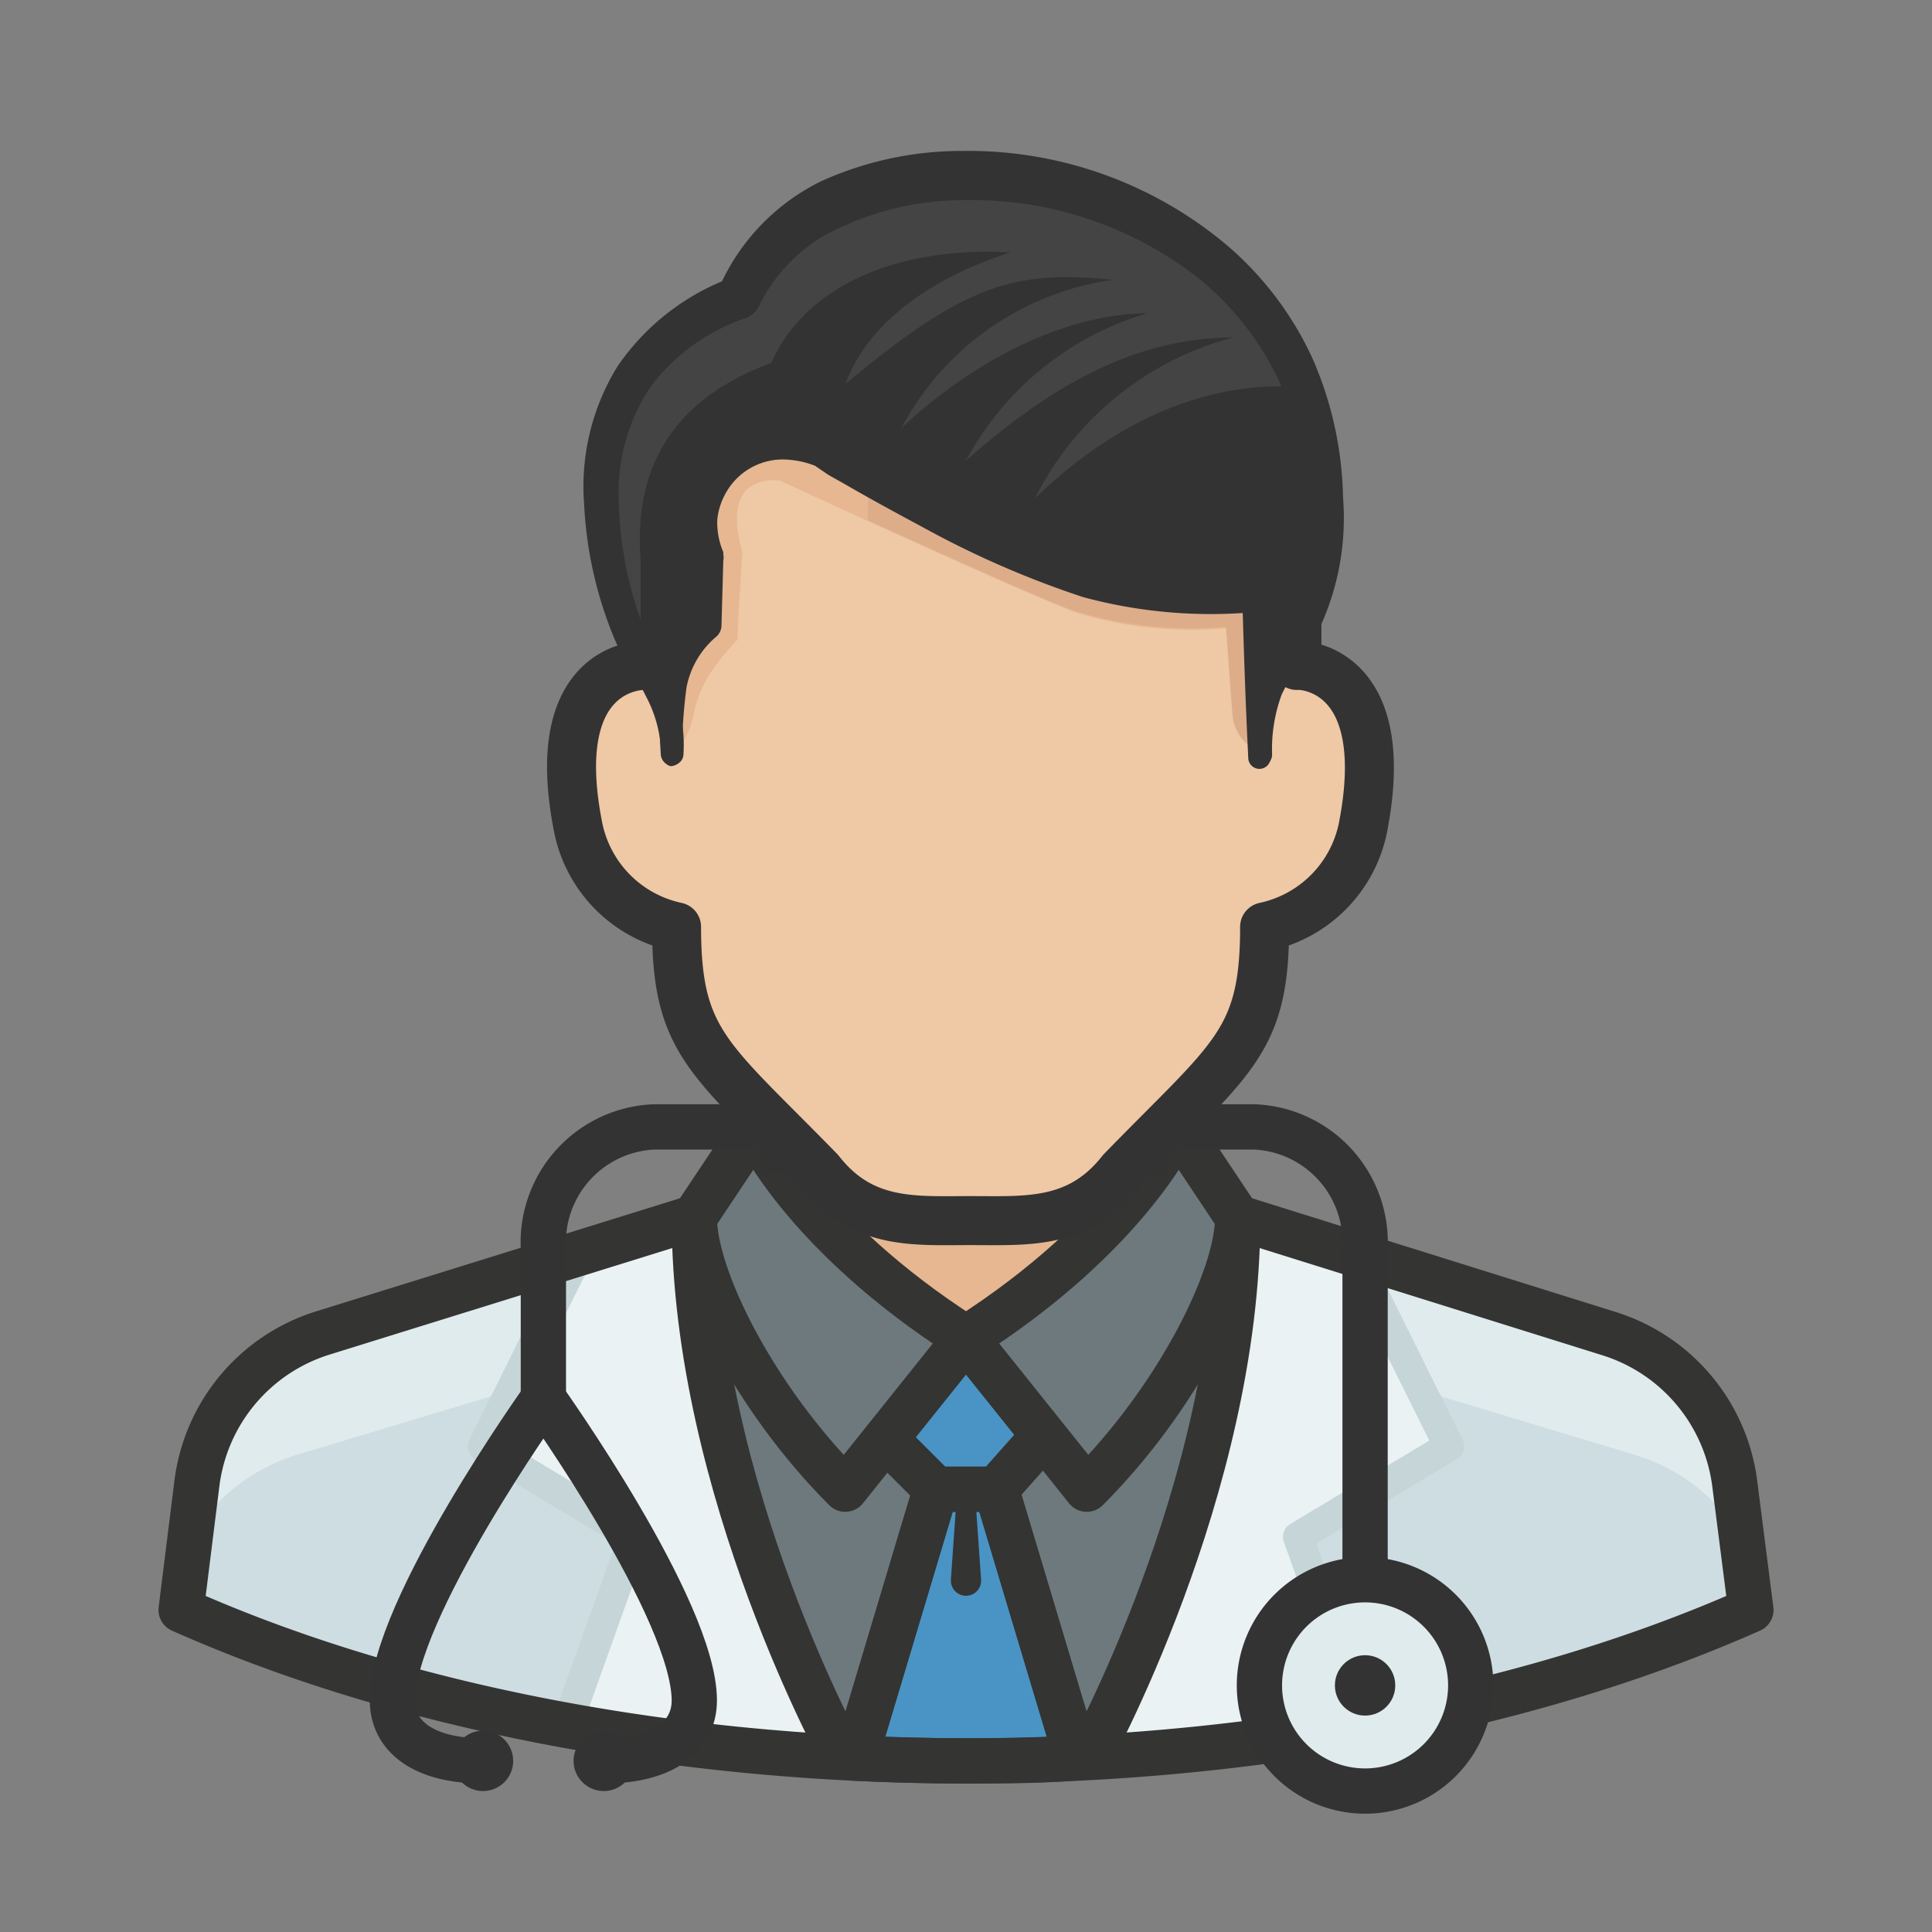 <svg width="64" height="64" xmlns="http://www.w3.org/2000/svg">
 <rect width="100%" height="100%" fill="#808080" stroke="none"/>
 <title/>

 <g>
  <title>background</title>
  <rect fill="none" id="canvas_background" height="402" width="582" y="-1" x="-1"/>
 </g>
 <g>
  <title>Layer 1</title>
  <path id="svg_1" fill="#e0ebee" d="m53.31,44.181l-12.31,-3.85l-18,0l-12.31,3.85a6,6 0 0 0 -4.16,5l-0.53,4.15c7.89,3.5 17.36,5 26,5s18.11,-1.49 26,-5l-0.52,-4.17a6,6 0 0 0 -4.17,-4.98z"/>
  <path id="svg_2" fill="#cedde1" d="m58,53.331l-0.29,-2.331a6.132,6.132 0 0 0 -3.57,-2.81l-12.79,-3.86l-18.7,0l-12.78,3.851a6.162,6.162 0 0 0 -3.57,2.819l-0.3,2.331c7.89,3.5 17.36,5 26,5s18.11,-1.49 26,-5z"/>
  <path id="svg_3" fill="#eaf2f3" d="m27.94,58.211c-0.58,-1.07 -4.94,-9.47 -4.94,-17.88l0,0l-3.83,1.2l-3.17,6.38l5,3l-2.24,6.24a71.834,71.834 0 0 0 9.18,1.06z"/>
  <polyline id="svg_4" stroke-linejoin="round" stroke="#c5d5d8" points="19.17 41.531 16 47.911 21 50.911 18.77 57.151" fill="none"/>
  <path id="svg_5" fill="#eaf2f3" d="m36.06,58.211c0.58,-1.07 4.94,-9.47 4.94,-17.88l0,0l3.83,1.2l3.17,6.38l-5,3l2.24,6.24a71.834,71.834 0 0 1 -9.18,1.06z"/>
  <polyline id="svg_6" stroke-linejoin="round" stroke="#c5d5d8" points="44.83 41.531 48 47.911 43 50.911 45.23 57.151" fill="none"/>
  <path id="svg_7" stroke-width="1.5" stroke-linejoin="round" stroke="#343433" fill="#6d797d" d="m36,58.331s5,-9 5,-18l-18,0c0,9 5,18 5,18"/>
  <polygon id="svg_8" points="37.97 43.341 31.97 48.331 25.97 43.341 25.97 36.341 37.97 36.341 37.97 43.341" fill="#e6b790"/>
  <path id="svg_9" stroke-width="1.5" stroke-linejoin="round" stroke="#343433" fill="#4994c4" d="m32,58.331c1.21,0 2.44,0 3.67,-0.1c-0.97,-3.231 -2.67,-8.9 -2.67,-8.9l-2,0l-2.67,8.91c1.23,0.059 2.46,0.09 3.67,0.09z"/>
  <path id="svg_10" stroke-width="1.5" stroke-miterlimit="10" stroke="#343433" fill="none" d="m35.67,58.241c-0.97,-3.241 -2.67,-8.91 -2.67,-8.91l-2,0l-2.67,8.91"/>
  <path id="svg_11" fill="#343433" d="m32.29,49.331l0.21,3a0.5,0.5 0 1 1 -1,0.06l0,-0.07l0.21,-3a0.291,0.291 0 0 1 0.309,-0.27l0,0a0.3,0.3 0 0 1 0.271,0.28z"/>
  <polygon id="svg_12" stroke-width="1.5" stroke-linejoin="round" stroke="#343433" points="32 44.331 29.33 47.661 31 49.331 33 49.331 34.58 47.551 32 44.331" fill="#4994c4"/>
  <path id="svg_13" stroke-width="1.5" stroke-linejoin="round" stroke="#343433" fill="#6d797d" d="m25,37.331s1.53,3.51 7,7l-4,5c-3,-3 -5,-7 -5,-9l2,-3z"/>
  <path id="svg_14" stroke-width="1.5" stroke-linejoin="round" stroke="#343433" fill="#6d797d" d="m39,37.331s-1.53,3.51 -7,7l4,5c3,-3 5,-7 5,-9l-2,-3z"/>
  <path id="svg_15" stroke-width="1.5" stroke-linejoin="round" stroke="#343433" fill="none" d="m41,40.331l12.31,3.85a6,6 0 0 1 4.16,5l0.53,4.15c-7.89,3.5 -17.36,5 -26,5s-18.11,-1.49 -26,-5l0.52,-4.17a6,6 0 0 1 4.16,-5l12.32,-3.83"/>
  <path id="svg_16" stroke-width="1.5" stroke-linejoin="round" stroke="#333" fill="none" d="m18,46.331s5,7 5,10c0,1.17 -1,2 -3,2"/>
  <path id="svg_17" stroke-width="1.5" stroke-linejoin="round" stroke="#333" fill="none" d="m16,58.331c-2,0 -3,-0.83 -3,-2c0,-3 5,-10 5,-10"/>
  <path id="svg_18" stroke-width="1.5" stroke-linejoin="round" stroke="#333" fill="none" d="m45.22,52.331l0,-11a3.831,3.831 0 0 0 -3.65,-4l-2.35,0"/>
  <path id="svg_19" stroke-width="1.5" stroke-linejoin="round" stroke="#333" fill="none" d="m18,47.331l0,-6a3.831,3.831 0 0 1 3.65,-4l3.35,0"/>
  <path id="svg_20" fill="#e0ebee" d="m48.72,55.831a3.5,3.5 0 1 1 -3.5,-3.5a3.5,3.5 0 0 1 3.5,3.5z"/>
  <circle id="svg_21" r="1" fill="#333" cy="55.831" cx="45.22"/>
  <path id="svg_22" stroke-width="1.5" stroke-linejoin="round" stroke="#333" fill="none" d="m48.72,55.831a3.5,3.5 0 1 1 -3.5,-3.5a3.5,3.5 0 0 1 3.5,3.5z"/>
  <circle id="svg_23" r="1" fill="#333" cy="58.331" cx="16"/>
  <circle id="svg_24" r="1" fill="#333" cy="58.331" cx="20"/>
  <polyline id="svg_25" stroke-width="1.5" stroke-linejoin="round" stroke="#333" points="25.97 38.901 25.97 36.341 37.97 36.341 37.97 38.971" fill="none"/>
  <path id="svg_26" fill="#efc8a5" d="m42.82,21.761l0,-2.161c0,-5.87 -2,-11.9 -10.82,-11.9s-10.82,6 -10.82,11.9l0,2.16c-0.09,0 -3.25,0 -2.16,5.41a4.22,4.22 0 0 0 3.25,3.25c0,3.84 1.08,4.33 4.74,8.09c1.41,1.8 3.13,1.64 5,1.64s3.59,0.15 5,-1.64c3.66,-3.77 4.74,-4.25 4.74,-8.09a4.22,4.22 0 0 0 3.25,-3.249c1.07,-5.41 -2.09,-5.44 -2.18,-5.41z"/>
  <path id="svg_29" fill="#e6b790" d="m42.82,19.6c0,-5.87 -2,-11.9 -10.82,-11.9s-10.82,6 -10.82,11.9l0,2.16a0.808,0.808 0 0 0 -0.31,0l1.4,1.53l0,1.71c1.16,-1.16 0.13,-1.69 2.16,-3.81c0,-0.49 0.17,-3 0.16,-2.88c0,-0.11 -0.87,-2.52 1.23,-2.4c0,0 7.71,3.58 9.82,4.38a13.251,13.251 0 0 0 5,0.52c0.08,1 0.14,2 0.22,2.93a1.378,1.378 0 0 0 0.83,1.16a6.065,6.065 0 0 1 1.08,-3.54l0.05,-1.76z"/>
  <path id="svg_30" fill="#ddad8a" d="m42.82,21.371l0,-1.771c0,-5.87 -2,-11.9 -10.82,-11.9a14.3,14.3 0 0 0 -3.25,0.3l0,9.24c2.41,1.08 5.61,2.55 6.86,3a13.251,13.251 0 0 0 5,0.52c0.08,1 0.14,2 0.22,2.93a1.359,1.359 0 0 0 0.85,1.16a6.152,6.152 0 0 1 1.14,-3.479z"/>
  <path id="svg_32" stroke-width="1.623" stroke-linejoin="round" stroke="#333" fill="none" d="m42.962,22.045l0,-2.161c0,-5.87 -2,-11.9 -10.82,-11.9s-10.82,6 -10.82,11.9l0,2.16c-0.09,0 -3.25,0 -2.16,5.41a4.22,4.22 0 0 0 3.25,3.25c0,3.84 1.08,4.33 4.74,8.09c1.41,1.8 3.13,1.64 5,1.64s3.59,0.15 5,-1.64c3.66,-3.77 4.74,-4.25 4.74,-8.09a4.22,4.22 0 0 0 3.25,-3.249c1.07,-5.41 -2.09,-5.44 -2.18,-5.41z"/>
  <path id="svg_33" fill="#444" d="m24.43,9.861c-7.18,2.66 -3.89,10.82 -3.25,11.9a5.856,5.856 0 0 1 1.08,3.239l0,-1.71a3.694,3.694 0 0 1 1.08,-2.61l0,-2.16a2.81,2.81 0 0 1 1.23,-3.77a2.722,2.722 0 0 1 1.11,-0.3a4.092,4.092 0 0 1 2.16,0.51l6.8,3.48a11.851,11.851 0 0 0 4.93,1.17l2.16,0l0,5.39c-0.17,-3.8 2.16,-2.94 2.16,-7.93c0.01,-12.259 -16.43,-14.209 -19.46,-7.209z"/>
  <path id="svg_34" fill="#333" d="m34.28,16.511a10.293,10.293 0 0 1 6.56,-5.33c-3.34,0 -6.19,1.73 -8.84,4.08a10,10 0 0 1 6,-4.88c-2.39,0 -5.45,1.28 -8.14,3.8a9.4,9.4 0 0 1 7,-4.91c-3.38,-0.36 -5,0.26 -8.85,3.44c0.79,-2.15 3.05,-3.58 5.46,-4.35c-3.57,-0.2 -6.74,1 -7.92,3.66c-2.92,1.08 -4.58,3.12 -4.33,6.49l0,3.3a4.913,4.913 0 0 1 1.04,3.189c0,-2 -0.14,-3.11 1.08,-4.33l0,-2.16c-1.22,-2.39 1.34,-5.31 4.5,-3.56c7.94,4.35 9.23,4.75 13.9,4.64l0,5.41a4.792,4.792 0 0 1 1.08,-3.25c1,-0.95 1.08,-2.16 1.08,-4.69l0,-0.74a9.091,9.091 0 0 0 -0.7,-3.49c-3.26,-0.269 -6.32,1.17 -8.92,3.681z"/>
  <path id="svg_45" fill="#333" d="m41.37,25a6,6 0 0 1 0.26,-2.37a17.139,17.139 0 0 1 1.07,-2a7.99,7.99 0 0 0 0.6,-4.1a10.643,10.643 0 0 0 -1,-4.06a9.8,9.8 0 0 0 -2.58,-3.24a12.2,12.2 0 0 0 -7.8,-2.6a9.653,9.653 0 0 0 -4,0.87a5.473,5.473 0 0 0 -2.78,2.64l0,0a0.758,0.758 0 0 1 -0.42,0.39a6.585,6.585 0 0 0 -3.16,2.27a6.284,6.284 0 0 0 -1.06,3.8a12.391,12.391 0 0 0 0.79,4.11a6.539,6.539 0 0 0 0.42,0.94q0.27,0.5 0.51,1a5,5 0 0 1 0.42,2.35a0.36,0.36 0 0 1 -0.377,0.342l-0.023,0a0.359,0.359 0 0 1 -0.34,-0.342a4.2,4.2 0 0 0 -0.5,-1.93c-0.15,-0.31 -0.33,-0.61 -0.52,-0.92a6.733,6.733 0 0 1 -0.53,-1a13.258,13.258 0 0 1 -1,-4.45a7.567,7.567 0 0 1 1.11,-4.57a7.856,7.856 0 0 1 3.76,-2.93l-0.43,0.4a7.107,7.107 0 0 1 3.42,-3.6a11.273,11.273 0 0 1 4.67,-1a13.313,13.313 0 0 1 8.76,3.12a10.925,10.925 0 0 1 2.85,3.78a12.01,12.01 0 0 1 1,4.58a8.65,8.65 0 0 1 -0.91,4.6a17.443,17.443 0 0 0 -1.12,1.92a5.225,5.225 0 0 0 -0.32,2l0,0a0.37,0.37 0 0 1 -0.37,0.37a0.338,0.338 0 0 1 -0.4,-0.272a0.357,0.357 0 0 1 0,-0.098z"/>
  <path id="svg_46" fill="#333" d="m21.89,25a18.742,18.742 0 0 1 0,-2.37a3.823,3.823 0 0 1 1.11,-2.319l-0.16,0.39l-0.06,-2.16l0.07,0.28a3.673,3.673 0 0 1 -0.41,-1.67a3.477,3.477 0 0 1 0.48,-1.67a3.575,3.575 0 0 1 2.91,-1.75a4.208,4.208 0 0 1 1.69,0.25c0.26,0.09 0.51,0.22 0.76,0.33l0.63,0.33l2.46,1.359a43,43 0 0 0 5,2.38a15.334,15.334 0 0 0 5.37,0.75l0,0a0.55,0.55 0 0 1 0.55,0.55l0,0.01l0,0c0,1.8 -0.11,3.61 -0.2,5.41a0.37,0.37 0 1 1 -0.74,0c-0.09,-1.8 -0.15,-3.61 -0.2,-5.41l0.58,0.57a16.188,16.188 0 0 1 -5.85,-0.48a31.287,31.287 0 0 1 -5.32,-2.32c-0.84,-0.45 -1.67,-0.9 -2.5,-1.38l-0.62,-0.35l-0.44,-0.3a3.013,3.013 0 0 0 -1.09,-0.21a2.161,2.161 0 0 0 -1.8,1a2.268,2.268 0 0 0 -0.35,1a2.516,2.516 0 0 0 0.2,1.07l0,0.07a0.53,0.53 0 0 1 0,0.21l-0.06,2.16l0,0a0.5,0.5 0 0 1 -0.16,0.35a2.911,2.911 0 0 0 -1,1.7a17.667,17.667 0 0 0 -0.15,2.24a0.38,0.38 0 0 1 -0.38,0.36a0.458,0.458 0 0 1 -0.32,-0.38z"/>
 </g>
</svg>